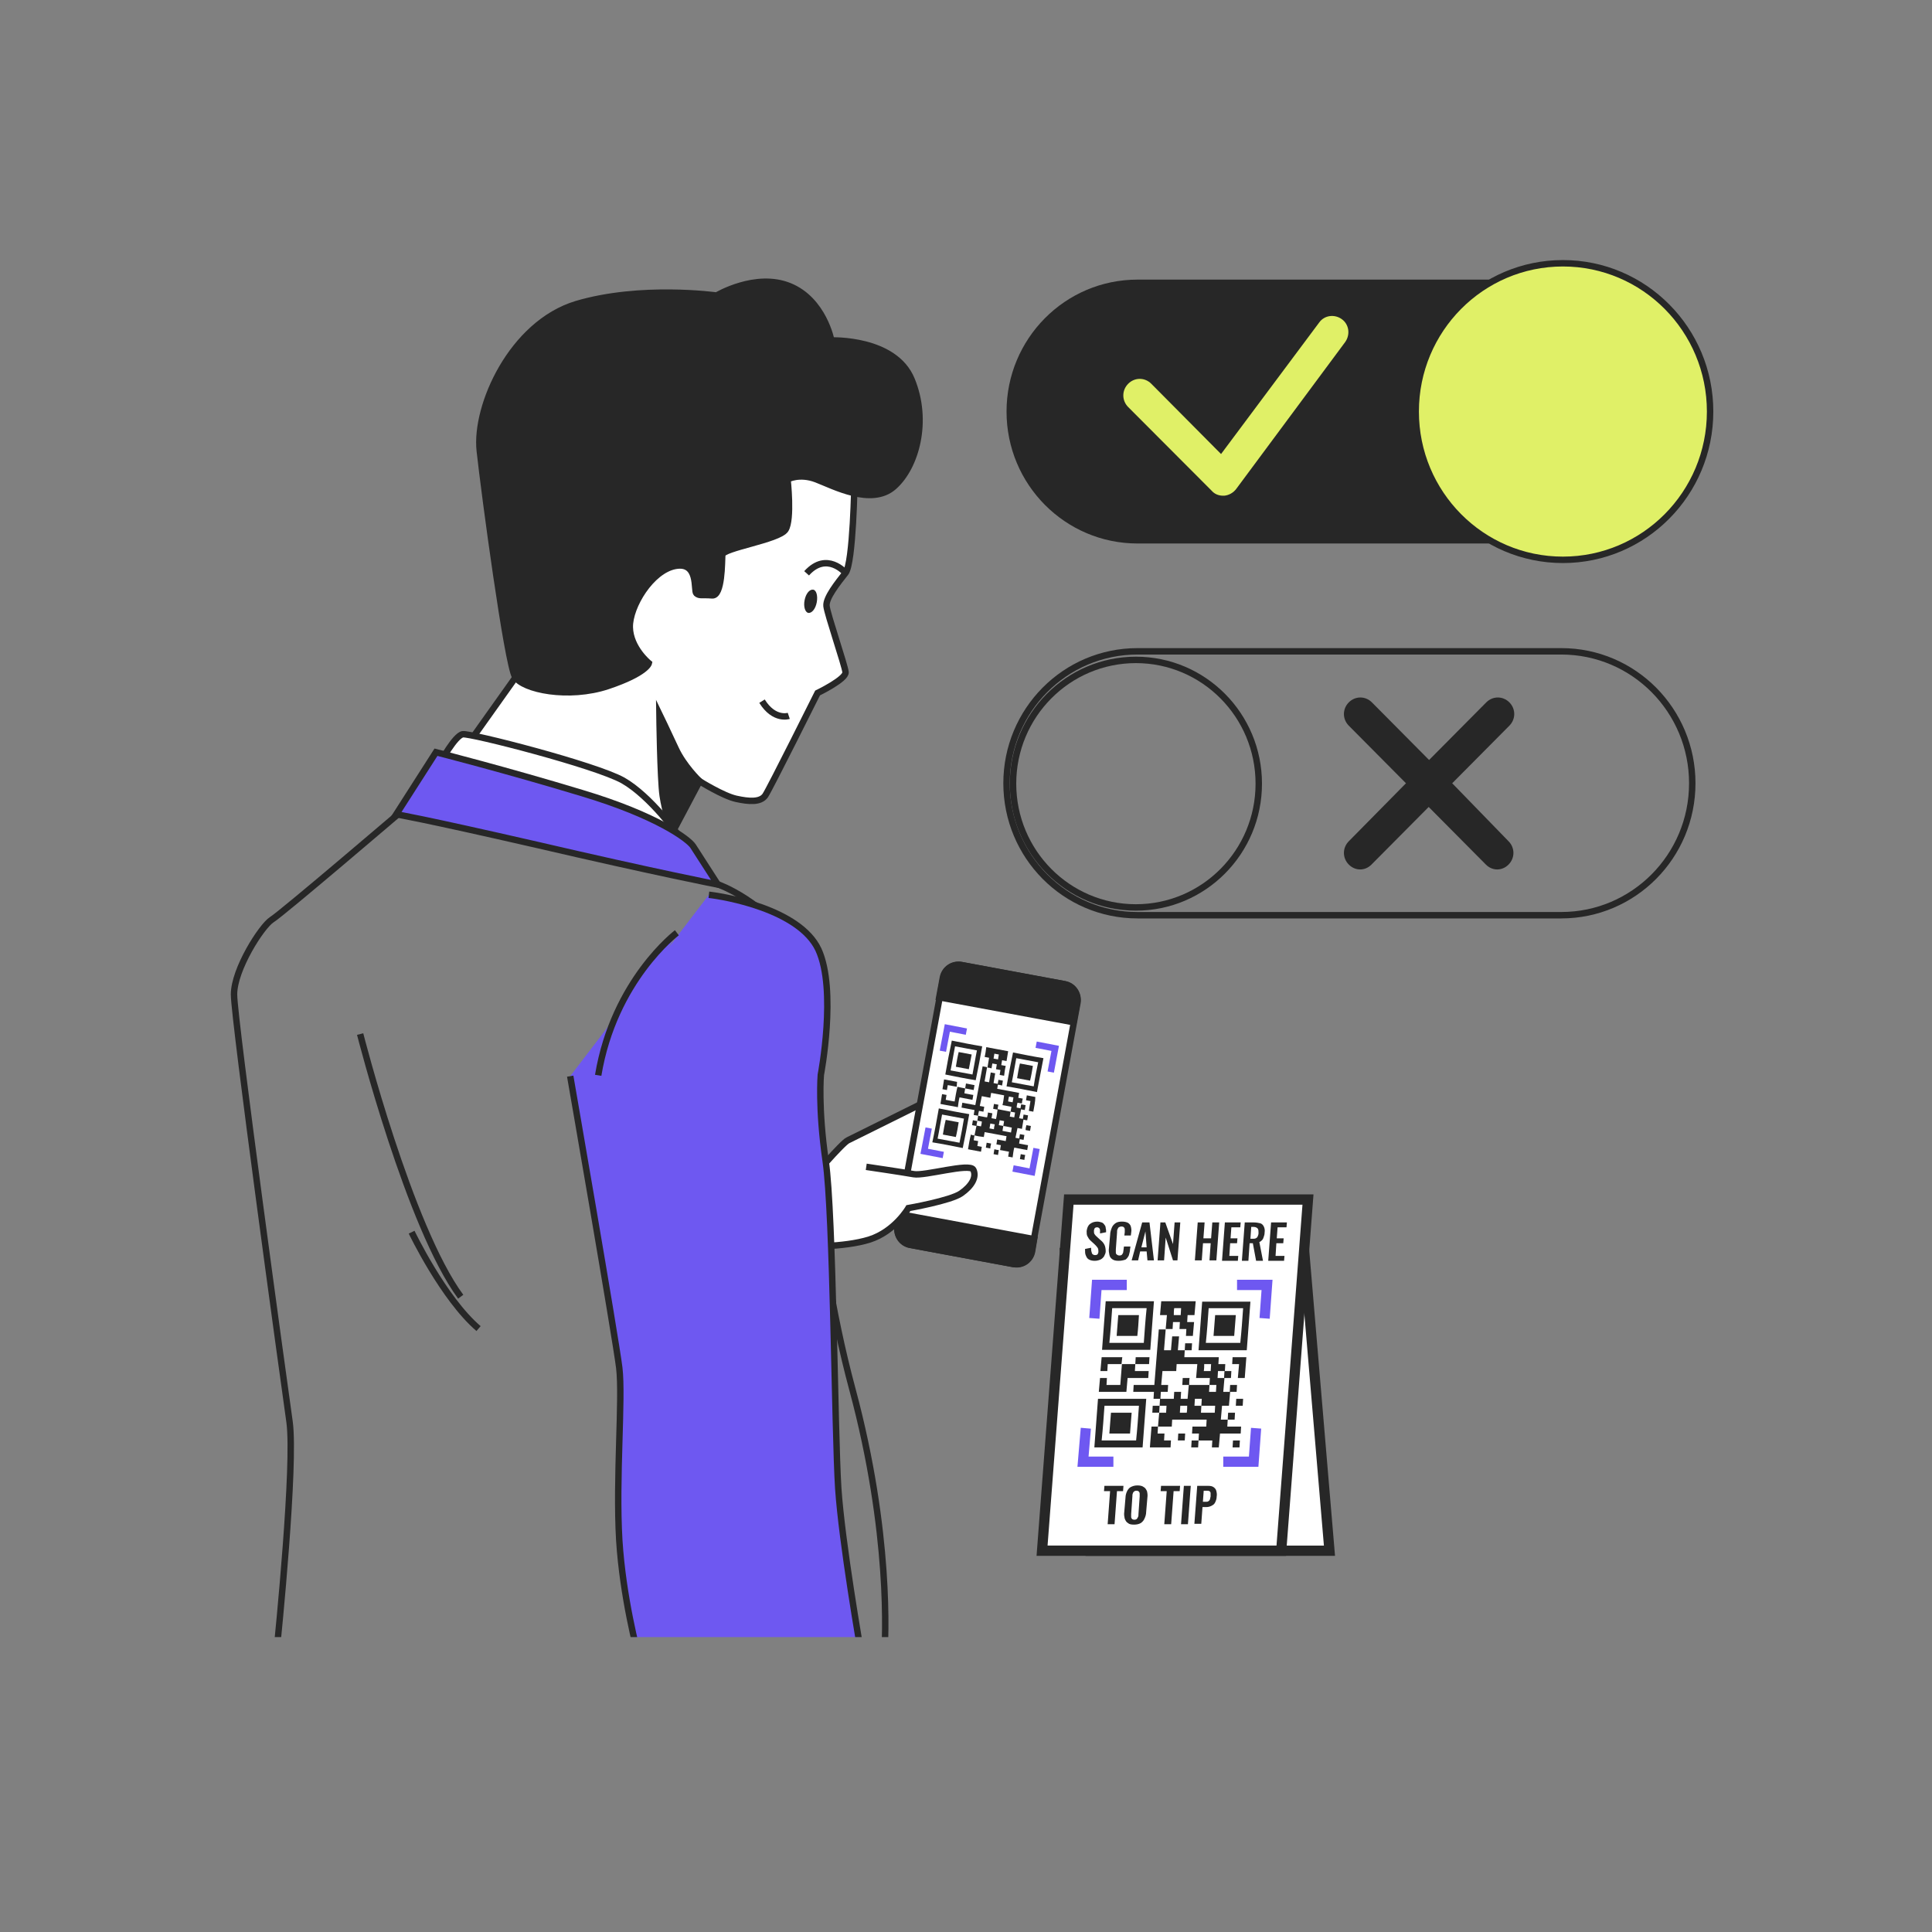 <svg id="solution" width="190" height="190" viewBox="0 0 190 190" fill="none" xmlns="http://www.w3.org/2000/svg">
<rect x="0" y="0" width="190" height="190" fill="#808080" stroke="none"/>
<g clip-path="url(#clip0_142_8452)">
<g clip-path="url(#clip1_142_8452)">
<path d="M130.745 152.503H107.224L104.752 123.229H128.273L130.745 152.503Z" fill="white"/>
<path fill-rule="evenodd" clip-rule="evenodd" d="M104.206 122.723H128.734L131.291 153.009H106.763L104.206 122.723ZM105.299 123.735L107.685 151.998H130.198L127.812 123.735H105.299Z" fill="#272727"/>
<path d="M126.001 152.503H102.48L105.111 117.969H128.632L126.001 152.503Z" fill="white"/>
<path fill-rule="evenodd" clip-rule="evenodd" d="M104.646 117.463H129.174L126.465 153.009H101.938L104.646 117.463ZM105.576 118.474L103.022 151.997H125.536L128.09 118.474H105.576Z" fill="#272727"/>
<path d="M107.663 123.992C107.423 123.992 107.264 123.952 107.104 123.872C106.945 123.791 106.865 123.671 106.786 123.47C106.706 123.31 106.706 123.109 106.706 122.828L107.304 122.707C107.304 122.868 107.304 122.988 107.344 123.109C107.384 123.229 107.384 123.31 107.463 123.35C107.503 123.39 107.583 123.43 107.702 123.43C107.822 123.43 107.902 123.39 107.942 123.35C107.982 123.269 108.021 123.189 108.021 123.109C108.021 122.948 108.021 122.828 107.942 122.707C107.862 122.587 107.782 122.506 107.663 122.386L107.224 121.984C107.104 121.864 107.025 121.743 106.945 121.583C106.865 121.462 106.865 121.262 106.865 121.061C106.905 120.78 106.985 120.539 107.184 120.378C107.384 120.218 107.623 120.137 107.902 120.137C108.061 120.137 108.221 120.177 108.34 120.218C108.46 120.258 108.54 120.338 108.619 120.458C108.699 120.539 108.739 120.659 108.739 120.78C108.779 120.9 108.779 121.021 108.779 121.181L108.181 121.302C108.181 121.181 108.181 121.061 108.181 120.98C108.181 120.9 108.141 120.82 108.101 120.78C108.061 120.74 107.982 120.699 107.902 120.699C107.782 120.699 107.702 120.74 107.663 120.78C107.623 120.86 107.583 120.94 107.583 121.021C107.583 121.141 107.583 121.262 107.623 121.342C107.663 121.422 107.742 121.503 107.822 121.583L108.261 121.984C108.42 122.105 108.54 122.266 108.619 122.426C108.699 122.587 108.739 122.828 108.739 123.069C108.739 123.229 108.659 123.39 108.579 123.551C108.5 123.671 108.38 123.791 108.221 123.872C108.021 123.952 107.862 123.992 107.663 123.992Z" fill="#272727"/>
<path d="M110.015 123.992C109.736 123.992 109.536 123.952 109.377 123.832C109.217 123.711 109.138 123.591 109.098 123.39C109.058 123.189 109.018 122.988 109.058 122.747L109.177 121.422C109.177 121.181 109.257 120.94 109.337 120.74C109.417 120.539 109.536 120.418 109.696 120.298C109.855 120.177 110.094 120.137 110.334 120.137C110.573 120.137 110.772 120.177 110.932 120.258C111.051 120.338 111.171 120.458 111.211 120.619C111.251 120.78 111.29 120.98 111.251 121.181L111.211 121.503H110.573L110.613 121.181C110.613 121.061 110.613 120.98 110.613 120.9C110.613 120.82 110.573 120.74 110.533 120.699C110.493 120.659 110.413 120.619 110.294 120.619C110.174 120.619 110.094 120.659 110.015 120.699C109.975 120.74 109.935 120.82 109.895 120.9C109.855 120.98 109.855 121.101 109.855 121.221L109.736 122.868C109.736 122.988 109.736 123.109 109.736 123.189C109.736 123.269 109.775 123.35 109.855 123.39C109.895 123.43 109.975 123.47 110.094 123.47C110.214 123.47 110.294 123.43 110.334 123.39C110.373 123.35 110.413 123.269 110.453 123.189C110.453 123.109 110.493 122.988 110.493 122.908L110.533 122.587H111.171L111.131 122.868C111.131 123.109 111.051 123.269 111.011 123.47C110.932 123.631 110.812 123.791 110.692 123.872C110.453 123.952 110.254 123.992 110.015 123.992Z" fill="#272727"/>
<path d="M111.29 123.952L112.327 120.218H113.044L113.483 123.952H112.845L112.765 123.069H112.127L111.928 123.952H111.29ZM112.247 122.667H112.765L112.646 121.101L112.247 122.667Z" fill="#272727"/>
<path d="M113.842 123.952L114.121 120.218H114.599L115.357 122.346L115.516 120.218H116.074L115.795 123.952H115.357L114.639 121.704L114.48 123.952H113.842Z" fill="#272727"/>
<path d="M117.509 123.952L117.788 120.218H118.466L118.347 121.784H119.104L119.224 120.218H119.901L119.622 123.952H118.945L119.064 122.266H118.307L118.187 123.952H117.509Z" fill="#272727"/>
<path d="M120.18 123.952L120.459 120.218H122.014L121.974 120.7H121.097L121.017 121.784H121.695L121.655 122.266H120.978L120.898 123.511H121.775L121.735 123.992H120.18V123.952Z" fill="#272727"/>
<path d="M122.134 123.952L122.413 120.218H123.29C123.529 120.218 123.768 120.258 123.928 120.298C124.087 120.338 124.207 120.459 124.287 120.619C124.366 120.78 124.406 120.981 124.366 121.222C124.366 121.382 124.327 121.503 124.287 121.623C124.247 121.744 124.207 121.864 124.127 121.945C124.047 122.025 123.968 122.105 123.848 122.145L124.207 123.992H123.529L123.21 122.266H122.891L122.772 123.992H122.134V123.952ZM122.971 121.824H123.17C123.29 121.824 123.41 121.824 123.489 121.784C123.569 121.744 123.649 121.704 123.689 121.583C123.729 121.503 123.768 121.382 123.768 121.262C123.768 121.061 123.768 120.941 123.689 120.82C123.609 120.74 123.489 120.659 123.29 120.659H123.051L122.971 121.824Z" fill="#272727"/>
<path d="M124.725 123.952L125.004 120.218H126.559L126.519 120.7H125.642L125.562 121.784H126.24L126.2 122.266H125.522L125.443 123.511H126.32L126.28 123.992H124.725V123.952Z" fill="#272727"/>
<path d="M113.882 140.296C113.921 139.855 113.961 139.373 114.001 138.931C114.24 138.931 114.44 138.931 114.679 138.931C114.679 138.69 114.719 138.489 114.719 138.248C114.479 138.248 114.28 138.248 114.041 138.248C114.041 138.007 114.081 137.807 114.081 137.566C114.519 137.566 114.998 137.566 115.436 137.566C115.436 137.325 115.476 137.124 115.476 136.883C115.715 136.883 115.915 136.883 116.154 136.883C116.154 137.124 116.114 137.325 116.114 137.566C116.353 137.566 116.553 137.566 116.792 137.566C116.832 137.124 116.871 136.642 116.911 136.2C116.951 136.2 116.951 136.2 116.991 136.2C117.629 136.2 118.307 136.2 118.944 136.2C118.944 136.441 118.905 136.642 118.905 136.883C119.144 136.883 119.343 136.883 119.582 136.883C119.582 136.642 119.622 136.441 119.622 136.2C119.383 136.2 119.184 136.2 118.944 136.2C118.944 135.959 118.984 135.759 118.984 135.518C118.546 135.518 118.067 135.518 117.629 135.518C117.669 135.076 117.709 134.594 117.748 134.152C117.071 134.152 116.393 134.152 115.715 134.152C115.715 134.393 115.675 134.594 115.675 134.835C115.237 134.835 114.759 134.835 114.32 134.835C114.28 135.277 114.24 135.759 114.2 136.2C114.44 136.2 114.639 136.2 114.878 136.2C114.878 136.441 114.838 136.642 114.838 136.883C114.599 136.883 114.4 136.883 114.161 136.883C114.161 137.124 114.121 137.325 114.121 137.566C113.882 137.566 113.682 137.566 113.443 137.566C113.443 137.325 113.483 137.124 113.483 136.883C112.805 136.883 112.127 136.883 111.45 136.883C111.45 136.642 111.49 136.441 111.49 136.2C112.167 136.2 112.845 136.2 113.523 136.2C113.682 134.393 113.802 132.546 113.961 130.739C114.2 130.739 114.4 130.739 114.639 130.739C114.599 131.382 114.519 132.064 114.479 132.707C114.479 132.747 114.479 132.747 114.479 132.787C114.719 132.787 114.918 132.787 115.157 132.787C115.197 132.345 115.237 131.863 115.277 131.422C115.516 131.422 115.715 131.422 115.955 131.422C115.915 131.863 115.875 132.345 115.835 132.787C116.074 132.787 116.273 132.787 116.513 132.787C116.513 133.028 116.473 133.229 116.473 133.47C117.589 133.47 118.745 133.47 119.861 133.47C119.861 133.711 119.821 133.911 119.821 134.152C120.061 134.152 120.26 134.152 120.499 134.152C120.499 134.393 120.459 134.594 120.459 134.835C120.22 134.835 120.021 134.835 119.782 134.835C119.782 135.076 119.742 135.277 119.742 135.518C119.981 135.518 120.18 135.518 120.419 135.518C120.38 135.959 120.34 136.441 120.3 136.883C120.539 136.883 120.738 136.883 120.978 136.883C120.938 137.325 120.898 137.807 120.858 138.248C120.619 138.248 120.419 138.248 120.18 138.248C120.14 138.69 120.101 139.172 120.061 139.614C120.3 139.614 120.499 139.614 120.738 139.614C120.738 139.855 120.699 140.055 120.699 140.296C121.137 140.296 121.615 140.296 122.054 140.296C122.054 140.537 122.014 140.738 122.014 140.979C121.336 140.979 120.659 140.979 119.981 140.979C119.941 141.421 119.901 141.903 119.861 142.344C119.622 142.344 119.423 142.344 119.184 142.344C119.184 142.103 119.223 141.903 119.223 141.662C118.785 141.662 118.307 141.662 117.868 141.662C117.868 141.421 117.908 141.22 117.908 140.979C117.669 140.979 117.469 140.979 117.23 140.979C117.23 140.738 117.27 140.537 117.27 140.296C117.709 140.296 118.187 140.296 118.626 140.296C118.626 140.055 118.665 139.855 118.665 139.614C117.549 139.614 116.393 139.614 115.277 139.614C115.277 139.855 115.237 140.055 115.237 140.296C114.798 140.296 114.36 140.296 113.882 140.296ZM118.147 138.248C118.147 138.007 118.187 137.807 118.187 137.566C117.948 137.566 117.748 137.566 117.509 137.566C117.509 137.807 117.469 138.007 117.469 138.248C117.669 138.248 117.908 138.248 118.147 138.248C118.147 138.489 118.107 138.69 118.107 138.931C118.546 138.931 119.024 138.931 119.463 138.931C119.463 138.69 119.503 138.489 119.503 138.248C119.024 138.248 118.586 138.248 118.147 138.248ZM116.752 138.248C116.513 138.248 116.313 138.248 116.074 138.248C116.074 138.489 116.034 138.69 116.034 138.931C116.273 138.931 116.473 138.931 116.712 138.931C116.752 138.69 116.752 138.489 116.752 138.248ZM118.386 134.835C118.626 134.835 118.825 134.835 119.064 134.835C119.064 134.594 119.104 134.393 119.104 134.152C118.865 134.152 118.665 134.152 118.426 134.152C118.426 134.353 118.426 134.594 118.386 134.835Z" fill="#272727"/>
<path d="M108.38 132.746C108.5 131.14 108.619 129.574 108.739 127.968C110.333 127.968 111.888 127.968 113.483 127.968C113.363 129.574 113.244 131.14 113.124 132.746C111.529 132.746 109.935 132.746 108.38 132.746ZM109.377 128.65C109.297 129.775 109.217 130.939 109.098 132.064C110.214 132.064 111.37 132.064 112.486 132.064C112.566 130.939 112.646 129.775 112.765 128.65C111.609 128.65 110.493 128.65 109.377 128.65Z" fill="#272727"/>
<path d="M122.612 132.787C121.017 132.787 119.463 132.787 117.868 132.787C117.988 131.18 118.107 129.614 118.227 128.008C119.821 128.008 121.376 128.008 122.971 128.008C122.851 129.574 122.732 131.18 122.612 132.787ZM122.253 128.651C121.137 128.651 119.981 128.651 118.865 128.651C118.785 129.775 118.705 130.939 118.586 132.064C119.702 132.064 120.858 132.064 121.974 132.064C122.094 130.939 122.173 129.815 122.253 128.651Z" fill="#272727"/>
<path d="M107.981 137.565C109.576 137.565 111.131 137.565 112.725 137.565C112.606 139.171 112.486 140.737 112.367 142.343C110.772 142.343 109.217 142.343 107.623 142.343C107.742 140.737 107.862 139.171 107.981 137.565ZM112.008 138.247C110.892 138.247 109.735 138.247 108.619 138.247C108.539 139.372 108.46 140.536 108.34 141.661C109.456 141.661 110.612 141.661 111.729 141.661C111.848 140.536 111.928 139.372 112.008 138.247Z" fill="#272727"/>
<path d="M114.639 130.698C114.679 130.257 114.719 129.775 114.759 129.333C114.519 129.333 114.32 129.333 114.081 129.333C114.121 128.891 114.161 128.409 114.2 127.968C115.317 127.968 116.473 127.968 117.589 127.968C117.549 128.409 117.509 128.891 117.469 129.333C117.23 129.333 117.031 129.333 116.792 129.333C116.792 129.574 116.752 129.775 116.752 130.016C116.991 130.016 117.19 130.016 117.43 130.016C117.39 130.457 117.35 130.939 117.31 131.381C117.071 131.381 116.871 131.381 116.632 131.381C116.632 131.14 116.672 130.939 116.672 130.698C116.433 130.698 116.234 130.698 115.994 130.698C115.994 130.457 116.034 130.257 116.034 130.016C115.795 130.016 115.596 130.016 115.357 130.016C115.357 130.257 115.317 130.457 115.317 130.698C115.077 130.698 114.878 130.698 114.639 130.698ZM115.436 129.333C115.675 129.333 115.875 129.333 116.114 129.333C116.114 129.092 116.154 128.891 116.154 128.65C115.915 128.65 115.715 128.65 115.476 128.65C115.436 128.891 115.436 129.132 115.436 129.333Z" fill="#272727"/>
<path d="M111.649 134.152C111.649 134.393 111.609 134.594 111.609 134.835C112.048 134.835 112.526 134.835 112.965 134.835C112.965 135.076 112.925 135.277 112.925 135.518C112.247 135.518 111.569 135.518 110.892 135.518C110.852 135.959 110.812 136.441 110.772 136.883C109.855 136.883 108.978 136.883 108.061 136.883C108.101 136.441 108.141 135.959 108.181 135.518C108.42 135.518 108.619 135.518 108.858 135.518C108.858 135.759 108.819 135.959 108.819 136.2C109.257 136.2 109.736 136.2 110.174 136.2C110.214 135.518 110.294 134.835 110.334 134.152C110.732 134.152 111.211 134.152 111.649 134.152Z" fill="#272727"/>
<path d="M113.881 140.296C113.881 140.537 113.842 140.737 113.842 140.978C114.081 140.978 114.28 140.978 114.519 140.978C114.519 141.219 114.479 141.42 114.479 141.661C114.719 141.661 114.918 141.661 115.157 141.661C115.157 141.902 115.117 142.103 115.117 142.344C114.44 142.344 113.762 142.344 113.084 142.344C113.124 141.661 113.204 140.978 113.244 140.296C113.443 140.296 113.682 140.296 113.881 140.296Z" fill="#272727"/>
<path d="M110.294 134.152C109.855 134.152 109.377 134.152 108.938 134.152C108.938 134.393 108.898 134.594 108.898 134.835C108.659 134.835 108.46 134.835 108.221 134.835C108.26 134.393 108.3 133.911 108.34 133.469C109.018 133.469 109.696 133.469 110.373 133.469C110.333 133.67 110.333 133.911 110.294 134.152Z" fill="#272727"/>
<path d="M122.413 135.517C122.174 135.517 121.974 135.517 121.735 135.517C121.775 135.076 121.815 134.594 121.855 134.152C121.615 134.152 121.416 134.152 121.177 134.152C121.177 133.911 121.217 133.71 121.217 133.469C121.655 133.469 122.134 133.469 122.572 133.469C122.532 134.152 122.453 134.835 122.413 135.517Z" fill="#272727"/>
<path d="M111.649 134.152C111.649 133.911 111.689 133.71 111.689 133.469C112.127 133.469 112.606 133.469 113.044 133.469C113.044 133.71 113.004 133.911 113.004 134.152C112.566 134.152 112.088 134.152 111.649 134.152Z" fill="#272727"/>
<path d="M120.938 136.882C120.938 136.641 120.977 136.441 120.977 136.2C121.217 136.2 121.416 136.2 121.655 136.2C121.655 136.441 121.615 136.641 121.615 136.882C121.416 136.882 121.177 136.882 120.938 136.882Z" fill="#272727"/>
<path d="M121.576 137.565C121.815 137.565 122.014 137.565 122.253 137.565C122.253 137.806 122.213 138.006 122.213 138.247C121.974 138.247 121.775 138.247 121.536 138.247C121.536 138.006 121.576 137.806 121.576 137.565Z" fill="#272727"/>
<path d="M116.513 132.787C116.513 132.546 116.552 132.345 116.552 132.104C116.792 132.104 116.991 132.104 117.23 132.104C117.23 132.345 117.19 132.546 117.19 132.787C116.951 132.787 116.752 132.787 116.513 132.787Z" fill="#272727"/>
<path d="M114.001 138.93C113.762 138.93 113.563 138.93 113.323 138.93C113.323 138.689 113.363 138.488 113.363 138.248C113.602 138.248 113.802 138.248 114.041 138.248C114.041 138.488 114.001 138.689 114.001 138.93Z" fill="#272727"/>
<path d="M120.738 139.613C120.738 139.372 120.778 139.172 120.778 138.931C121.017 138.931 121.217 138.931 121.456 138.931C121.456 139.172 121.416 139.372 121.416 139.613C121.177 139.613 120.977 139.613 120.738 139.613Z" fill="#272727"/>
<path d="M120.42 134.834C120.659 134.834 120.858 134.834 121.097 134.834C121.097 135.075 121.057 135.276 121.057 135.517C120.818 135.517 120.619 135.517 120.38 135.517C120.38 135.276 120.42 135.035 120.42 134.834Z" fill="#272727"/>
<path d="M116.513 141.661C116.273 141.661 116.074 141.661 115.835 141.661C115.835 141.42 115.875 141.22 115.875 140.979C116.114 140.979 116.313 140.979 116.552 140.979C116.552 141.22 116.513 141.42 116.513 141.661Z" fill="#272727"/>
<path d="M117.868 141.662C117.868 141.903 117.828 142.103 117.828 142.344C117.589 142.344 117.39 142.344 117.151 142.344C117.151 142.103 117.19 141.903 117.19 141.662C117.43 141.662 117.629 141.662 117.868 141.662Z" fill="#272727"/>
<path d="M121.895 142.344C121.655 142.344 121.456 142.344 121.217 142.344C121.217 142.103 121.257 141.903 121.257 141.662C121.496 141.662 121.695 141.662 121.935 141.662C121.935 141.903 121.895 142.103 121.895 142.344Z" fill="#272727"/>
<path d="M116.951 136.2C116.712 136.2 116.513 136.2 116.273 136.2C116.273 135.959 116.313 135.758 116.313 135.517C116.552 135.517 116.752 135.517 116.991 135.517C116.951 135.718 116.951 135.959 116.951 136.2C116.911 136.2 116.951 136.2 116.951 136.2Z" fill="#272727"/>
<path d="M111.848 131.381C111.171 131.381 110.493 131.381 109.815 131.381C109.855 130.698 109.935 130.016 109.975 129.333C110.652 129.333 111.33 129.333 112.008 129.333C111.968 130.016 111.928 130.698 111.848 131.381Z" fill="#272727"/>
<path d="M119.343 131.381C119.383 130.698 119.463 130.016 119.502 129.333C120.18 129.333 120.858 129.333 121.536 129.333C121.496 130.016 121.416 130.698 121.376 131.381C120.698 131.381 120.021 131.381 119.343 131.381Z" fill="#272727"/>
<path d="M109.098 140.979C109.138 140.296 109.217 139.613 109.257 138.931C109.935 138.931 110.613 138.931 111.29 138.931C111.25 139.613 111.171 140.296 111.131 140.979C110.453 140.979 109.775 140.979 109.098 140.979Z" fill="#272727"/>
<path fill-rule="evenodd" clip-rule="evenodd" d="M107.396 125.855H110.812V126.867H108.328L108.123 129.691L107.122 129.617L107.396 125.855Z" fill="#6E58F1"/>
<path fill-rule="evenodd" clip-rule="evenodd" d="M124.065 126.867H121.655V125.855H125.145L124.867 129.691L123.866 129.617L124.065 126.867Z" fill="#6E58F1"/>
<path fill-rule="evenodd" clip-rule="evenodd" d="M107.053 143.243L107.285 140.499L106.286 140.413L105.96 144.255H109.496V143.243H107.053Z" fill="#6E58F1"/>
<path fill-rule="evenodd" clip-rule="evenodd" d="M124.029 140.493L123.756 144.255H120.3V143.243H122.823L123.029 140.419L124.029 140.493Z" fill="#6E58F1"/>
<path d="M108.931 149.897L109.17 146.645H108.572L108.612 146.123H110.486L110.446 146.645H109.848L109.609 149.897H108.931Z" fill="#272727"/>
<path d="M114.5 149.897L114.739 146.645H114.141L114.181 146.123H116.054L116.015 146.645H115.417L115.177 149.897H114.5Z" fill="#272727"/>
<path d="M116.148 149.897L116.387 146.645L116.427 146.123L117.105 146.123L117.065 146.645L116.826 149.897H116.148Z" fill="#272727"/>
<path d="M111.522 149.937C111.243 149.937 111.044 149.897 110.924 149.777C110.765 149.696 110.685 149.536 110.605 149.335C110.565 149.134 110.525 148.933 110.565 148.692L110.685 147.287C110.685 147.046 110.765 146.805 110.844 146.644C110.924 146.484 111.044 146.323 111.203 146.243C111.363 146.163 111.562 146.082 111.841 146.082C112.12 146.082 112.319 146.122 112.479 146.243C112.638 146.323 112.718 146.484 112.798 146.644C112.838 146.805 112.877 147.046 112.838 147.287L112.718 148.692C112.718 148.933 112.638 149.174 112.558 149.335C112.479 149.536 112.359 149.656 112.2 149.777C112 149.897 111.761 149.937 111.522 149.937ZM111.562 149.455C111.681 149.455 111.761 149.415 111.801 149.375C111.841 149.335 111.881 149.255 111.921 149.174C111.961 149.094 111.961 149.014 111.961 148.893L112.08 147.166C112.08 147.046 112.08 146.966 112.08 146.885C112.08 146.805 112.04 146.725 112 146.685C111.961 146.644 111.881 146.604 111.761 146.604C111.642 146.604 111.562 146.644 111.522 146.685C111.482 146.725 111.402 146.805 111.402 146.885C111.363 146.966 111.363 147.046 111.363 147.166L111.243 148.893C111.243 149.014 111.243 149.094 111.243 149.174C111.243 149.255 111.283 149.335 111.323 149.375C111.363 149.415 111.442 149.455 111.562 149.455Z" fill="#272727"/>
<path d="M117.46 149.857L117.739 146.123H118.816C119.055 146.123 119.214 146.163 119.334 146.243C119.453 146.323 119.573 146.444 119.613 146.604C119.653 146.765 119.693 146.966 119.653 147.167C119.653 147.408 119.573 147.608 119.493 147.769C119.414 147.93 119.294 148.01 119.135 148.09C118.975 148.171 118.816 148.211 118.616 148.211H118.258L118.138 149.857H117.46ZM118.297 147.689H118.537C118.656 147.689 118.776 147.689 118.816 147.649C118.895 147.608 118.935 147.568 118.975 147.488C119.015 147.408 119.015 147.287 119.055 147.167C119.055 147.046 119.055 146.926 119.055 146.845C119.055 146.765 119.015 146.685 118.935 146.645C118.855 146.604 118.776 146.604 118.616 146.604H118.377L118.297 147.689Z" fill="#272727"/>
<path d="M79.645 116.116C79.645 116.116 82.835 112.38 83.394 112.139C83.952 111.858 91.409 108.162 91.409 108.162L89.336 118.807L77.89 124.15L79.645 116.116Z" fill="white" stroke="#272727" stroke-width="0.632" stroke-miterlimit="10"/>
<path d="M99.665 124.311L89.495 122.423C88.658 122.262 88.139 121.459 88.259 120.615L92.766 96.151C92.925 95.307 93.723 94.785 94.56 94.906L104.73 96.794C105.567 96.954 106.085 97.758 105.966 98.601L101.459 123.066C101.3 123.909 100.502 124.432 99.665 124.311Z" fill="white" stroke="#272727" stroke-width="0.632" stroke-miterlimit="10"/>
<path d="M95.837 111.657C95.916 111.335 95.956 111.014 96.036 110.693C96.195 110.733 96.315 110.733 96.475 110.773C96.514 110.612 96.554 110.451 96.554 110.291C96.395 110.251 96.275 110.251 96.116 110.21C96.156 110.05 96.156 109.889 96.195 109.728C96.475 109.769 96.754 109.849 97.073 109.889C97.113 109.728 97.153 109.568 97.153 109.407C97.312 109.447 97.432 109.447 97.591 109.487C97.551 109.648 97.551 109.809 97.511 109.969C97.671 110.01 97.791 110.01 97.95 110.05C98.03 109.728 98.07 109.407 98.11 109.086H98.15C98.548 109.166 98.987 109.246 99.386 109.327C99.346 109.487 99.346 109.648 99.306 109.809C99.466 109.849 99.585 109.849 99.745 109.889C99.785 109.728 99.785 109.568 99.825 109.407C99.665 109.367 99.545 109.367 99.386 109.327C99.426 109.166 99.426 109.005 99.466 108.845C99.186 108.804 98.907 108.724 98.588 108.684C98.668 108.363 98.708 108.041 98.748 107.72C98.309 107.639 97.87 107.559 97.472 107.479C97.432 107.639 97.432 107.8 97.392 107.961C97.113 107.921 96.834 107.84 96.554 107.8C96.475 108.122 96.435 108.443 96.355 108.764C96.514 108.804 96.634 108.804 96.794 108.845C96.754 109.005 96.754 109.166 96.714 109.327C96.554 109.287 96.435 109.287 96.275 109.246C96.235 109.407 96.195 109.568 96.195 109.728C96.036 109.688 95.916 109.688 95.757 109.648C95.797 109.487 95.797 109.327 95.837 109.166C95.398 109.086 94.959 109.005 94.56 108.925C94.6 108.764 94.6 108.604 94.64 108.443C95.079 108.523 95.478 108.604 95.916 108.684C96.156 107.398 96.395 106.153 96.634 104.868C96.794 104.908 96.913 104.908 97.073 104.948C96.993 105.39 96.913 105.872 96.834 106.314V106.354C96.993 106.394 97.113 106.394 97.272 106.434C97.312 106.113 97.392 105.792 97.432 105.47C97.591 105.51 97.711 105.51 97.87 105.551C97.831 105.872 97.751 106.193 97.711 106.515C97.87 106.555 97.99 106.555 98.15 106.595C98.11 106.756 98.11 106.916 98.07 107.077C98.788 107.198 99.505 107.358 100.223 107.479C100.183 107.639 100.183 107.8 100.144 107.961C100.303 108.001 100.423 108.001 100.582 108.041C100.542 108.202 100.502 108.363 100.502 108.523C100.343 108.483 100.223 108.483 100.064 108.443C100.024 108.604 99.984 108.764 99.984 108.925C100.144 108.965 100.263 108.965 100.423 109.005C100.383 109.327 100.303 109.648 100.223 109.969C100.383 110.01 100.502 110.01 100.662 110.05C100.622 110.371 100.542 110.693 100.502 111.014C100.343 110.974 100.223 110.974 100.064 110.934C99.984 111.255 99.944 111.576 99.864 111.898C100.024 111.938 100.144 111.938 100.303 111.978C100.263 112.139 100.263 112.299 100.223 112.46C100.502 112.5 100.782 112.581 101.101 112.621C101.061 112.781 101.061 112.942 101.021 113.103C100.582 113.022 100.183 112.942 99.745 112.862C99.665 113.183 99.625 113.504 99.585 113.826C99.426 113.786 99.306 113.786 99.147 113.746C99.186 113.585 99.186 113.424 99.226 113.263C98.947 113.223 98.668 113.143 98.349 113.103C98.389 112.942 98.389 112.781 98.429 112.621C98.269 112.581 98.15 112.581 97.99 112.54C98.03 112.38 98.03 112.219 98.07 112.058C98.349 112.099 98.628 112.179 98.907 112.219C98.947 112.058 98.947 111.898 98.987 111.737C98.269 111.616 97.551 111.456 96.834 111.335C96.794 111.496 96.794 111.657 96.754 111.817C96.395 111.777 96.116 111.737 95.837 111.657ZM98.668 110.733C98.708 110.572 98.708 110.411 98.748 110.251C98.588 110.21 98.469 110.21 98.309 110.17C98.269 110.331 98.269 110.492 98.229 110.652C98.389 110.693 98.548 110.693 98.668 110.733C98.628 110.893 98.628 111.054 98.588 111.215C98.867 111.255 99.147 111.335 99.426 111.375C99.466 111.215 99.466 111.054 99.505 110.893C99.266 110.853 98.987 110.773 98.668 110.733ZM97.831 110.572C97.671 110.532 97.551 110.532 97.392 110.492C97.352 110.652 97.352 110.813 97.312 110.974C97.472 111.014 97.591 111.014 97.751 111.054C97.751 110.893 97.791 110.733 97.831 110.572ZM99.147 108.322C99.306 108.363 99.426 108.363 99.585 108.403C99.625 108.242 99.625 108.081 99.665 107.921C99.505 107.881 99.386 107.881 99.226 107.84C99.186 108.041 99.147 108.162 99.147 108.322Z" fill="#272727"/>
<path d="M92.965 105.671C93.164 104.546 93.364 103.461 93.603 102.337C94.6 102.538 95.597 102.738 96.594 102.899C96.394 104.024 96.195 105.108 95.956 106.233C94.959 106.073 93.962 105.872 92.965 105.671ZM93.922 102.899C93.762 103.702 93.643 104.506 93.483 105.269C94.201 105.39 94.919 105.55 95.637 105.671C95.796 104.867 95.916 104.064 96.075 103.301C95.358 103.18 94.64 103.02 93.922 102.899Z" fill="#272727"/>
<path d="M101.978 107.399C100.981 107.198 99.984 106.997 98.987 106.837C99.186 105.712 99.386 104.627 99.625 103.502C100.622 103.703 101.619 103.904 102.616 104.065C102.417 105.149 102.177 106.274 101.978 107.399ZM102.098 104.467C101.38 104.346 100.662 104.185 99.944 104.065C99.784 104.868 99.665 105.672 99.505 106.435C100.223 106.555 100.941 106.716 101.659 106.837C101.779 106.033 101.938 105.23 102.098 104.467Z" fill="#272727"/>
<path d="M92.327 109.006C93.324 109.206 94.321 109.407 95.318 109.568C95.118 110.693 94.919 111.777 94.68 112.902C93.683 112.701 92.686 112.501 91.689 112.34C91.928 111.255 92.127 110.13 92.327 109.006ZM94.799 110.01C94.082 109.889 93.364 109.729 92.646 109.608C92.486 110.412 92.367 111.215 92.207 111.978C92.925 112.099 93.643 112.259 94.361 112.38C94.52 111.577 94.68 110.773 94.799 110.01Z" fill="#272727"/>
<path d="M97.112 104.988C97.152 104.667 97.232 104.346 97.272 104.024C97.112 103.984 96.993 103.984 96.833 103.944C96.913 103.622 96.953 103.301 96.993 102.98C97.711 103.1 98.428 103.261 99.146 103.381C99.106 103.703 99.027 104.024 98.987 104.346C98.827 104.305 98.708 104.305 98.548 104.265C98.508 104.426 98.508 104.587 98.468 104.747C98.628 104.787 98.748 104.787 98.907 104.828C98.827 105.149 98.787 105.47 98.748 105.792C98.588 105.752 98.468 105.752 98.309 105.711C98.349 105.551 98.349 105.39 98.389 105.229C98.229 105.189 98.109 105.189 97.95 105.149C97.99 104.988 97.99 104.828 98.03 104.667C97.87 104.627 97.751 104.627 97.591 104.587C97.551 104.747 97.551 104.908 97.511 105.069C97.392 105.028 97.232 104.988 97.112 104.988ZM97.711 104.105C97.87 104.145 97.99 104.145 98.149 104.185C98.189 104.024 98.189 103.864 98.229 103.703C98.07 103.663 97.95 103.663 97.79 103.622C97.751 103.783 97.751 103.944 97.711 104.105Z" fill="#272727"/>
<path d="M94.919 107.037C94.879 107.198 94.879 107.359 94.839 107.519C95.118 107.56 95.398 107.64 95.717 107.68C95.677 107.841 95.677 108.002 95.637 108.162C95.198 108.082 94.799 108.002 94.361 107.921C94.281 108.243 94.241 108.564 94.201 108.885C93.643 108.765 93.045 108.684 92.486 108.564C92.526 108.243 92.606 107.921 92.646 107.6C92.805 107.64 92.925 107.64 93.085 107.68C93.045 107.841 93.045 108.002 93.005 108.162C93.284 108.202 93.563 108.283 93.882 108.323C93.962 107.841 94.042 107.359 94.161 106.877C94.361 106.917 94.64 106.997 94.919 107.037Z" fill="#272727"/>
<path d="M95.836 111.657C95.797 111.817 95.797 111.978 95.757 112.139C95.916 112.179 96.036 112.179 96.195 112.219C96.156 112.38 96.156 112.541 96.116 112.701C96.275 112.741 96.395 112.741 96.554 112.782C96.514 112.942 96.514 113.103 96.475 113.264C96.036 113.183 95.637 113.103 95.198 113.023C95.278 112.541 95.358 112.058 95.478 111.576C95.557 111.617 95.677 111.657 95.836 111.657Z" fill="#272727"/>
<path d="M94.082 106.876C93.803 106.836 93.523 106.756 93.204 106.715C93.165 106.876 93.165 107.037 93.125 107.198C92.965 107.157 92.845 107.157 92.686 107.117C92.726 106.796 92.806 106.474 92.845 106.153C93.284 106.233 93.683 106.314 94.122 106.394C94.122 106.555 94.082 106.715 94.082 106.876Z" fill="#272727"/>
<path d="M101.619 109.327C101.46 109.287 101.34 109.287 101.18 109.246C101.22 108.925 101.3 108.604 101.34 108.282C101.18 108.242 101.061 108.242 100.901 108.202C100.941 108.041 100.941 107.881 100.981 107.72C101.26 107.76 101.539 107.84 101.818 107.881C101.818 108.363 101.699 108.845 101.619 109.327Z" fill="#272727"/>
<path d="M94.919 107.037C94.959 106.877 94.959 106.716 94.999 106.555C95.278 106.595 95.557 106.676 95.836 106.716C95.796 106.877 95.796 107.037 95.757 107.198C95.477 107.158 95.198 107.077 94.919 107.037Z" fill="#272727"/>
<path d="M100.582 110.09C100.622 109.929 100.622 109.769 100.662 109.608C100.821 109.648 100.941 109.648 101.101 109.688C101.061 109.849 101.061 110.01 101.021 110.17C100.861 110.17 100.742 110.13 100.582 110.09Z" fill="#272727"/>
<path d="M100.941 110.652C101.101 110.693 101.22 110.693 101.38 110.733C101.34 110.893 101.34 111.054 101.3 111.215C101.141 111.175 101.021 111.175 100.861 111.134C100.861 110.974 100.901 110.813 100.941 110.652Z" fill="#272727"/>
<path d="M98.11 106.676C98.15 106.515 98.15 106.354 98.189 106.194C98.349 106.234 98.469 106.234 98.628 106.274C98.588 106.435 98.588 106.595 98.548 106.756C98.389 106.716 98.269 106.676 98.11 106.676Z" fill="#272727"/>
<path d="M96.036 110.733C95.876 110.693 95.756 110.693 95.597 110.652C95.637 110.492 95.637 110.331 95.677 110.17C95.836 110.211 95.956 110.211 96.115 110.251C96.076 110.411 96.036 110.572 96.036 110.733Z" fill="#272727"/>
<path d="M100.223 112.018C100.263 111.857 100.263 111.696 100.303 111.536C100.463 111.576 100.582 111.576 100.742 111.616C100.702 111.777 100.702 111.937 100.662 112.098C100.503 112.058 100.383 112.058 100.223 112.018Z" fill="#272727"/>
<path d="M100.423 108.604C100.582 108.644 100.702 108.644 100.861 108.685C100.821 108.845 100.821 109.006 100.782 109.167C100.622 109.126 100.502 109.126 100.343 109.086C100.383 108.926 100.383 108.765 100.423 108.604Z" fill="#272727"/>
<path d="M97.391 112.942C97.232 112.902 97.112 112.902 96.953 112.862C96.993 112.701 96.993 112.541 97.032 112.38C97.192 112.42 97.312 112.42 97.471 112.46C97.431 112.621 97.391 112.782 97.391 112.942Z" fill="#272727"/>
<path d="M98.229 113.103C98.189 113.263 98.189 113.424 98.149 113.585C97.99 113.544 97.87 113.544 97.711 113.504C97.751 113.344 97.751 113.183 97.79 113.022C97.95 113.062 98.109 113.103 98.229 113.103Z" fill="#272727"/>
<path d="M100.742 114.067C100.582 114.027 100.463 114.027 100.303 113.987C100.343 113.826 100.343 113.666 100.383 113.505C100.542 113.545 100.662 113.545 100.822 113.585C100.782 113.786 100.742 113.947 100.742 114.067Z" fill="#272727"/>
<path d="M98.11 109.126C97.95 109.086 97.83 109.086 97.671 109.046C97.711 108.885 97.711 108.724 97.751 108.563C97.91 108.604 98.03 108.604 98.189 108.644C98.15 108.805 98.11 108.965 98.11 109.126Z" fill="#272727"/>
<path d="M95.278 105.149C94.84 105.069 94.441 104.988 94.002 104.908C94.082 104.426 94.162 103.944 94.281 103.462C94.72 103.542 95.119 103.622 95.557 103.703C95.478 104.185 95.358 104.667 95.278 105.149Z" fill="#272727"/>
<path d="M100.024 106.033C100.103 105.551 100.183 105.069 100.303 104.587C100.742 104.667 101.14 104.747 101.579 104.828C101.499 105.31 101.419 105.792 101.3 106.274C100.861 106.194 100.462 106.113 100.024 106.033Z" fill="#272727"/>
<path d="M92.726 111.577C92.805 111.095 92.885 110.613 93.005 110.131C93.443 110.211 93.842 110.291 94.281 110.372C94.201 110.854 94.121 111.336 94.002 111.818C93.603 111.737 93.164 111.657 92.726 111.577Z" fill="#272727"/>
<path d="M95.039 101.454L93.165 101.092L92.726 103.382" stroke="#6E58F1" stroke-width="0.632" stroke-miterlimit="10"/>
<path d="M101.898 102.739L103.773 103.101L103.334 105.43" stroke="#6E58F1" stroke-width="0.632" stroke-miterlimit="10"/>
<path d="M92.766 113.585L90.891 113.224L91.33 110.934" stroke="#6E58F1" stroke-width="0.632" stroke-miterlimit="10"/>
<path d="M99.625 114.911L101.5 115.272L101.938 112.942" stroke="#6E58F1" stroke-width="0.632" stroke-miterlimit="10"/>
<path d="M105.567 100.53L105.926 98.602C106.085 97.758 105.527 96.955 104.689 96.794L94.52 94.906C93.682 94.745 92.885 95.308 92.725 96.151L92.366 98.079L105.567 100.53Z" fill="#272727" stroke="#272727" stroke-width="0.632" stroke-miterlimit="10"/>
<path d="M88.498 119.41L88.299 120.615C88.139 121.459 88.697 122.262 89.535 122.423L99.704 124.311C100.542 124.472 101.339 123.909 101.499 123.066L101.698 121.861L88.498 119.41Z" fill="#272727" stroke="#272727" stroke-width="0.632" stroke-miterlimit="10"/>
<path d="M85.189 114.75C85.189 114.75 88.738 115.272 89.854 115.473C90.931 115.674 95.358 114.349 95.717 115.031C96.076 115.755 95.557 116.638 94.52 117.361C93.484 118.084 89.336 118.808 89.336 118.808C89.336 118.808 88.02 121.097 85.507 121.901C82.955 122.704 78.967 122.584 78.967 122.584" fill="white"/>
<path d="M85.189 114.75C85.189 114.75 88.738 115.272 89.854 115.473C90.931 115.674 95.358 114.349 95.717 115.031C96.076 115.755 95.557 116.638 94.52 117.361C93.484 118.084 89.336 118.808 89.336 118.808C89.336 118.808 88.02 121.097 85.507 121.901C82.955 122.704 78.967 122.584 78.967 122.584" stroke="#272727" stroke-width="0.632" stroke-miterlimit="10"/>
<path d="M27.123 163.117C27.402 160.546 29.037 144.035 28.479 139.858C27.84 135.358 23.015 100.289 23.015 97.798C23.015 95.308 25.727 91.09 26.724 90.447C27.721 89.844 39.844 79.48 39.844 79.48C44.67 78.878 70.552 86.952 70.552 86.952C70.552 86.952 75.258 88.519 78.847 93.861C82.436 99.204 79.605 105.712 79.605 105.712C79.605 105.712 79.605 120.937 83.832 136.644C87.621 150.744 87.102 161.148 86.943 163.117" stroke="#272727" stroke-width="0.632" stroke-miterlimit="10"/>
<path d="M35.418 101.694C35.418 101.694 40.243 120.655 45.308 127.524" stroke="#272727" stroke-width="0.632" stroke-miterlimit="10"/>
<path d="M40.482 121.177C40.482 121.177 43.593 127.685 47.062 130.658" stroke="#272727" stroke-width="0.632" stroke-miterlimit="10"/>
<path d="M84.032 47.343C84.032 47.343 83.912 55.377 83.154 56.341C82.397 57.305 81.2 58.791 81.28 59.595C81.36 60.398 83.075 65.379 83.154 66.103C83.234 66.785 80.403 68.151 80.403 68.151C80.403 68.151 75.737 77.511 75.258 78.234C74.779 78.917 73.663 78.837 72.387 78.556C71.111 78.274 68.797 76.828 68.797 76.828L64.291 85.345C64.291 85.345 57.033 79.359 53.763 77.109C50.492 74.86 46.465 72.57 46.465 72.57L50.692 66.625C50.692 66.625 52.646 64.094 53.164 59.755C53.683 55.457 54.839 49.672 63.812 45.254C72.746 40.795 81.599 45.495 84.032 47.343Z" fill="white" stroke="#272727" stroke-width="0.632" stroke-miterlimit="10"/>
<path d="M77.451 47.142C77.451 47.142 77.89 51.079 77.252 52.083C76.614 53.087 71.031 53.891 71.031 54.574C70.991 55.257 71.031 58.631 70.034 58.551C69.037 58.471 68.797 58.631 68.478 58.35C68.199 58.069 68.758 55.217 66.405 55.658C64.052 56.1 61.898 59.635 61.938 61.684C61.978 63.733 63.812 65.219 63.812 65.219C63.812 65.219 63.613 66.183 59.785 67.469C55.916 68.754 51.41 67.83 50.652 66.545C49.894 65.259 47.661 48.709 47.182 44.33C46.704 39.911 50.333 31.837 56.674 29.909C63.015 28.021 70.472 29.065 70.472 29.065C70.472 29.065 74.301 26.775 77.651 28.141C81.001 29.507 81.758 33.484 81.758 33.484C81.758 33.484 87.98 33.243 89.655 37.34C91.33 41.398 90.094 45.937 87.9 47.865C85.707 49.794 81.958 47.785 80.283 47.142C78.608 46.499 77.451 47.142 77.451 47.142Z" fill="#272727" stroke="#272727" stroke-width="0.632" stroke-miterlimit="10"/>
<path d="M83.154 56.341C83.154 56.341 81.32 54.172 79.326 56.381" stroke="#272727" stroke-width="0.632" stroke-miterlimit="10"/>
<path d="M80.323 59.233C80.203 59.876 79.844 60.318 79.485 60.278C79.166 60.197 79.007 59.635 79.126 59.032C79.246 58.39 79.605 57.948 79.964 57.988C80.283 58.028 80.442 58.59 80.323 59.233Z" fill="#272727"/>
<path d="M77.571 70.401C77.571 70.401 76.135 70.883 74.939 68.955" stroke="#272727" stroke-width="0.632" stroke-miterlimit="10"/>
<path d="M68.757 76.788C68.757 76.788 67.242 75.342 66.444 73.615C65.647 71.887 64.849 70.24 64.849 70.24C64.849 70.24 64.929 76.587 65.168 78.234C65.407 79.881 66.046 81.689 66.046 81.689L68.757 76.788Z" fill="#272727" stroke="#272727" stroke-width="0.632" stroke-miterlimit="10"/>
<path d="M43.314 74.981C43.314 74.981 44.75 72.329 45.508 72.209C46.265 72.088 58.508 75.222 61.26 76.748C64.012 78.315 66.764 82.212 66.764 82.212L43.314 74.981Z" fill="white" stroke="#272727" stroke-width="0.632" stroke-miterlimit="10"/>
<path d="M42.876 73.976C42.876 73.976 49.815 75.744 57.233 77.993C64.61 80.203 67.721 82.533 68.16 83.216C68.598 83.898 70.592 86.992 70.592 86.992C70.592 86.992 64.411 85.786 52.846 83.095C41.281 80.444 38.967 80.082 38.967 80.082C38.967 80.082 42.317 74.86 42.876 73.976Z" fill="#6E58F1" stroke="#272727" stroke-width="0.632" stroke-miterlimit="10"/>
<path d="M56.076 105.832C56.076 105.832 60.543 131.542 60.901 134.514C61.261 137.527 60.543 145.36 60.901 151.466C61.261 157.131 62.656 162.353 62.856 163.116H84.79C84.59 162.072 82.796 151.707 82.437 146.365C82.078 140.741 81.958 119.41 81.201 114.188C80.443 108.965 80.722 105.711 80.722 105.711C80.722 105.711 82.317 97.356 80.483 93.379C78.608 89.402 71.191 88.156 69.715 87.996" fill="#6E58F1"/>
<path d="M56.076 105.832C56.076 105.832 60.543 131.542 60.901 134.514C61.261 137.527 60.543 145.36 60.901 151.466C61.261 157.131 62.656 162.353 62.856 163.116H84.79C84.59 162.072 82.796 151.707 82.437 146.365C82.078 140.741 81.958 119.41 81.201 114.188C80.443 108.965 80.722 105.711 80.722 105.711C80.722 105.711 82.317 97.356 80.483 93.379C78.608 89.402 71.191 88.156 69.715 87.996" stroke="#272727" stroke-width="0.632" stroke-miterlimit="10"/>
<path d="M66.564 91.732C66.564 91.732 60.383 96.392 58.828 105.751L66.564 91.732Z" fill="#6E58F1"/>
<path d="M66.564 91.732C66.564 91.732 60.383 96.392 58.828 105.751" stroke="#272727" stroke-width="0.632" stroke-miterlimit="10"/>
<path d="M111.868 64.054H153.542C160.681 64.054 166.424 69.879 166.424 77.029C166.424 84.22 160.641 90.005 153.542 90.005H111.868C104.729 90.005 98.987 84.18 98.987 77.029C98.987 69.879 104.729 64.054 111.868 64.054Z" stroke="#272727" stroke-width="0.632" stroke-miterlimit="10"/>
<path d="M111.708 89.241C118.382 89.241 123.792 83.792 123.792 77.069C123.792 70.347 118.382 64.897 111.708 64.897C105.035 64.897 99.625 70.347 99.625 77.069C99.625 83.792 105.035 89.241 111.708 89.241Z" stroke="#272727" stroke-width="0.632" stroke-miterlimit="10"/>
<path d="M142.815 77.029L148.438 71.365C149.076 70.722 149.076 69.718 148.438 69.075C147.8 68.433 146.803 68.433 146.165 69.075L140.542 74.74L134.919 69.075C134.281 68.433 133.284 68.433 132.645 69.075C132.007 69.718 132.007 70.722 132.645 71.365L138.269 77.029L132.645 82.734C132.007 83.376 132.007 84.381 132.645 85.023C132.964 85.345 133.363 85.505 133.762 85.505C134.161 85.505 134.56 85.345 134.879 85.023L140.502 79.359L146.125 85.023C146.444 85.345 146.843 85.505 147.242 85.505C147.64 85.505 148.039 85.345 148.358 85.023C148.996 84.381 148.996 83.376 148.358 82.734L142.815 77.029Z" fill="#272727"/>
<path d="M153.542 27.498H111.868C104.729 27.498 98.987 33.323 98.987 40.473C98.987 47.664 104.769 53.449 111.868 53.449H153.542C160.681 53.449 166.424 47.624 166.424 40.473C166.424 33.323 160.641 27.498 153.542 27.498Z" fill="#272727"/>
<path d="M153.702 55.056C161.697 55.056 168.178 48.527 168.178 40.473C168.178 32.42 161.697 25.891 153.702 25.891C145.707 25.891 139.225 32.42 139.225 40.473C139.225 48.527 145.707 55.056 153.702 55.056Z" fill="#E0F067" stroke="#272727" stroke-width="0.632" stroke-miterlimit="10"/>
<path d="M120.282 48.748C119.843 48.748 119.445 48.587 119.166 48.266L110.95 40.031C110.312 39.388 110.312 38.384 110.95 37.741C111.588 37.099 112.585 37.099 113.223 37.741L120.083 44.651L129.734 31.716C130.252 30.992 131.249 30.872 131.967 31.394C132.685 31.916 132.805 32.921 132.286 33.644L121.558 48.105C121.279 48.467 120.841 48.708 120.402 48.748C120.362 48.748 120.322 48.748 120.282 48.748Z" fill="#E0F067"/>
</g>
</g>
<defs>
<clipPath id="clip0_142_8452">
<rect width="156" height="139" fill="white" transform="translate(17 22)"/>
</clipPath>
<clipPath id="clip1_142_8452">
<rect width="151" height="141" fill="white" transform="translate(19 21)"/>
</clipPath>
</defs>
</svg>
